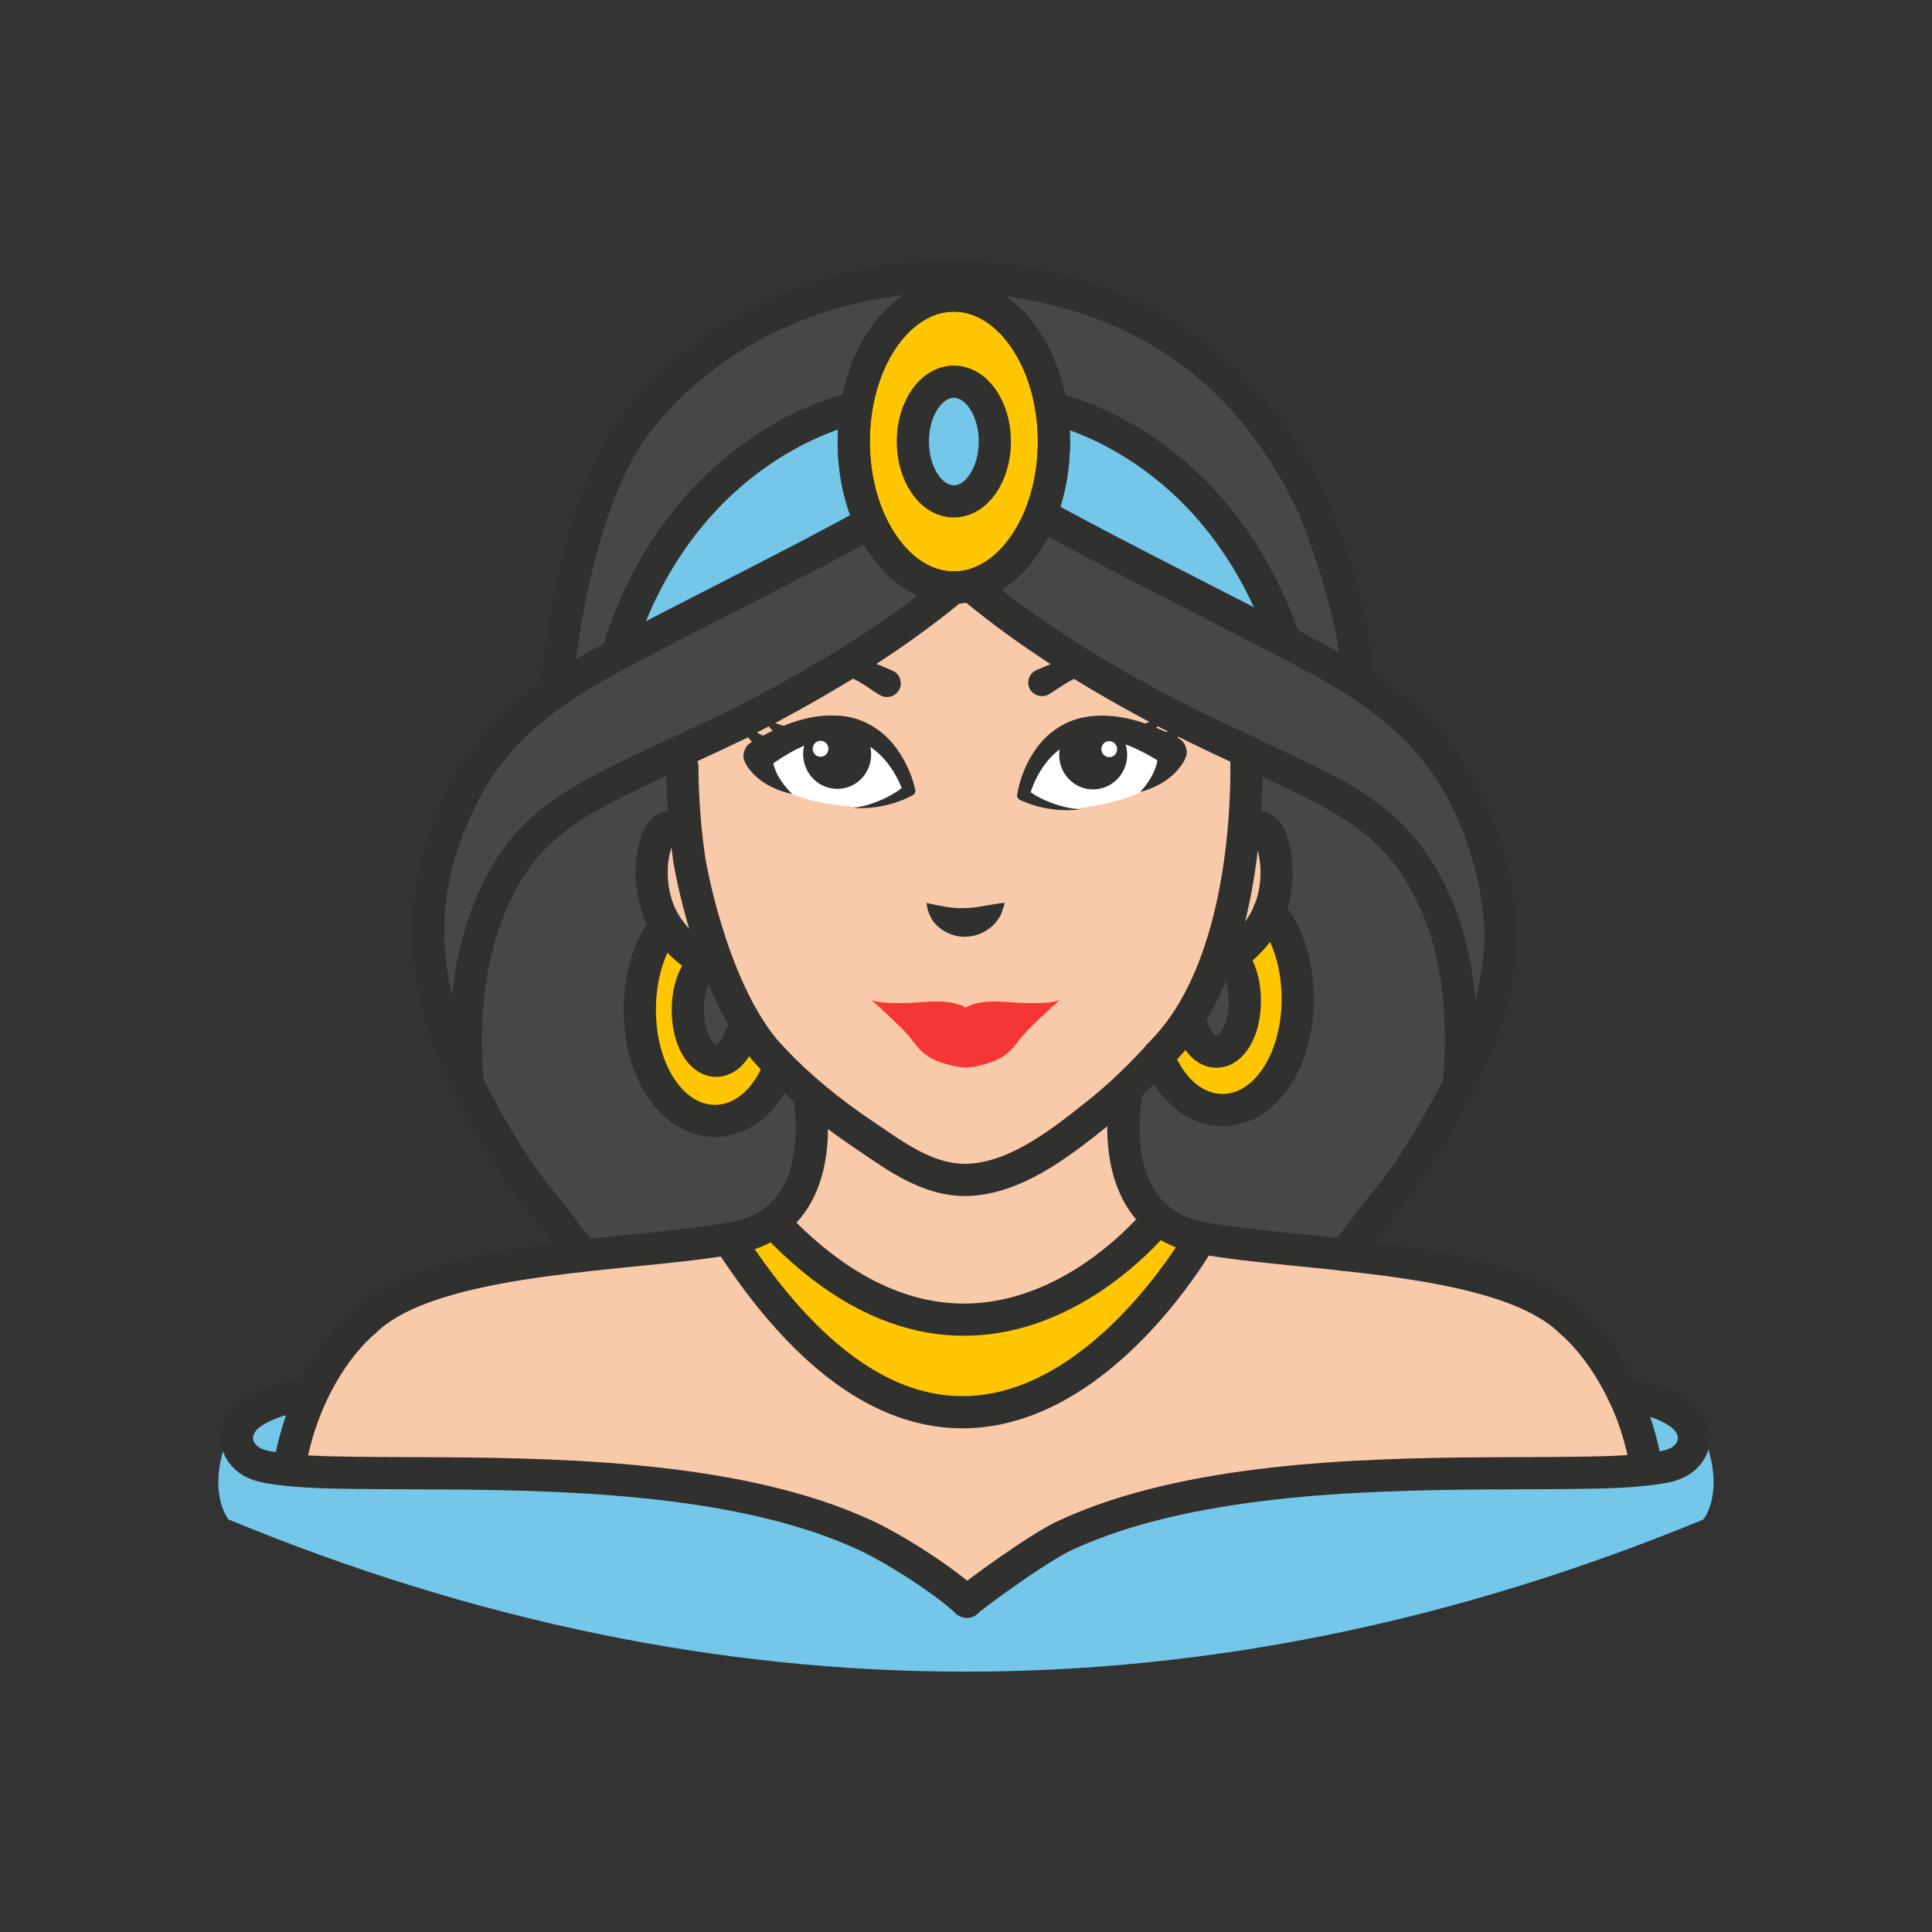<?xml version="1.0" ?><svg style="enable-background:new 0 0 48 48;" version="1.1" viewBox="0 0 48 48" xml:space="preserve" xmlns="http://www.w3.org/2000/svg" xmlns:xlink="http://www.w3.org/1999/xlink"><rect x="0" y="0" width="48" height="48" fill="#333333" stroke="none"/><g id="Icons"><g><path d="M7.296,36.522l0.554-1.757c0,0-1.59-0.556-2.169,0.879    s0,2.109,0,2.109c12.12,5.007,24.331,5.07,36.636,0c0,0,0.578-0.675-0-2.109    c-0.578-1.435-2.169-0.879-2.169-0.879l0.554,1.757" style="fill:#74C7E8;"/><path d="M14.64,31.532c0,0-3.756-4.058-4-7.543s1.603-5.844,3.176-6.8    c0,0-0.249-1.947,0.828-4.611s3.457-5.693,8.418-5.815s6.629,2.069,8.133,3.393    s2.765,5.608,2.623,6.669c0,0,3.071,2.837,3.345,5.267c0.356,3.151-0.865,4.748-0.865,4.748    l-2.72,4.357c0,0-4.495,0.604-5.426-1.793s-0.225-2.082,0.621-3.165    c0.846-1.083,2.072-4.096,2.133-5.688c0.06-1.592,0.476-1.54-0.672-2.164    c-1.148-0.624-6.064-3.792-6.064-3.792l-0.983-0.073c0,0-0.795,1.916-5.557,3.81    c0,0-1.007-0.027-0.718,1.705c0.289,1.732,0.676,5.069,3.259,7.351    C20.171,27.385,21.861,30.957,14.64,31.532z" style="fill:#464747;"/><path d="M30.959,18.662c0.007,0.127-0.252,0.823-0.039,1.722    c0.114,0.479,0.846,1.315,0.689,2.048c-0.123,0.574-1.267,1.16-1.493,1.719    c-0.292,0.724-0.684,1.401-1.206,1.941c-0.515,0.583-1.078,1.127-1.69,1.612    c-0.903,0.719-2.03,1.602-3.244,1.612c-0.544,0-1.059-0.204-1.525-0.476    c-0.396-0.225-0.768-0.508-1.142-0.747c-0.776-0.495-1.476-1.09-2.093-1.772    c-0.071-0.078-0.142-0.15-0.213-0.23c-0.598-0.686-1.024-1.533-1.326-2.402    c-0.067-0.192-0.407-0.421-0.733-0.649c-0.407-0.284-0.644-0.755-0.636-1.251l0.014-0.919    c0.916-0.32,0.632-1.809,0.632-1.809c2.146-1.983,5.157-3.274,7.015-4.485    C24.597,14.167,26.54,16.943,30.959,18.662z" style="fill:#F9CAAA;"/><path d="M32.035,16.049c0,0-0.925-4.89-6.046-6.007c0,0,0.744,1.61-0.192,2.752    C25.797,12.795,30.073,15.397,32.035,16.049z" style="fill:#74C7E8;"/><path d="M15.33,16.265c0,0,0.925-4.89,6.046-6.007c0,0-0.744,1.61,0.192,2.752    C21.568,13.01,17.292,15.612,15.33,16.265z" style="fill:#74C7E8;"/><path d="M20.101,27.218c0,0,0.622,3.059-1.845,3.535    c-2.467,0.466-7.507,0.398-9.206,2.088c0,0-1.457,1.136-1.874,3.681    c7.231-0.161,13.781,0.205,16.845,3.272c3.189-3.653,10.271-3.231,16.892-3.291    c-0.126-0.738-0.33-1.35-0.573-1.855c-0.583-1.233-1.311-1.806-1.311-1.806    c-1.699-1.69-6.73-1.622-9.197-2.088c-2.467-0.476-1.855-3.535-1.855-3.535" style="fill:#F9CAAA;"/><path d="M19.208,30.355c5.176,5.516,9.566-0.078,9.566-0.078l1.059,0.476    c0,0-5.477,9.731-11.732,0.029" style="fill:#FFC601;"/><ellipse cx="23.698" cy="10.97" rx="2.487" ry="3.627" style="fill:#FFC601;"/><path d="    M28.774,30.277c0,0-4.39,5.594-9.566,0.078" style="fill:none;stroke:#30302F;stroke-width:0.8;stroke-linecap:round;stroke-linejoin:round;stroke-miterlimit:10;"/><path d="M29.618,25.516c0.121,0.381,0.349,0.612,0.606,0.612    c0.396,0,0.705-0.554,0.705-1.259c0-0.372-0.084-0.718-0.235-0.949    c-0.004-0.009-0.007-0.013-0.015-0.018l0.844-1.248c0.039,0.019,0.068,0.049,0.097,0.088    c0.398,0.505,0.622,1.262,0.622,2.078c0,1.544-0.816,2.758-1.865,2.758    c-0.68,0-1.282-0.505-1.602-1.34" style="fill:#FFC601;"/><path d="M18.399,25.743c-0.121,0.381-0.349,0.612-0.606,0.612    c-0.396,0-0.705-0.554-0.705-1.259c0-0.372,0.084-0.718,0.235-0.949    c0.004-0.009,0.007-0.013,0.015-0.018l-0.781-1.154c-0.019,0.01-0.029,0.019-0.039,0.039    c-0.398,0.505-0.622,1.263-0.622,2.078c0,1.544,0.816,2.758,1.865,2.758    c0.68,0,1.282-0.505,1.602-1.34" style="fill:#FFC601;"/><path d="    M40.913,36.502c-0.126-0.738-0.33-1.35-0.573-1.855c-0.583-1.233-1.311-1.806-1.311-1.806    c-1.699-1.69-6.73-1.622-9.197-2.088c-2.467-0.476-1.855-3.535-1.855-3.535" style="fill:none;stroke:#30302F;stroke-width:0.8;stroke-linecap:round;stroke-linejoin:round;stroke-miterlimit:10;"/><path d="    M20.101,27.218c0,0,0.622,3.059-1.845,3.535c-2.467,0.466-7.507,0.398-9.206,2.088    c0,0-1.457,1.136-1.874,3.681" style="fill:none;stroke:#30302F;stroke-width:0.8;stroke-linecap:round;stroke-linejoin:round;stroke-miterlimit:10;"/><path d="    M25.886,12.794c1.889,1.049,4.964,2.557,6.798,3.547c1.768,0.952,3.028,1.962,3.823,3.681    c0.405,0.874,0.671,1.819,0.752,2.78c0.122,1.45-0.361,2.871-1.014,4.145    c-0.374,0.73-0.777,1.447-1.234,2.129c-0.253,0.378-0.541,0.73-0.83,1.081    c-0.269,0.326-0.513,0.74-0.834,1.016" style="fill:none;stroke:#30302F;stroke-width:0.8;stroke-linecap:round;stroke-linejoin:round;stroke-miterlimit:10;"/><path d="    M14.527,31.171c-0.32-0.272-0.563-0.69-0.835-1.01c-0.291-0.359-0.573-0.709-0.826-1.088    c-0.466-0.68-0.864-1.398-1.233-2.127c-0.923-1.821-1.308-3.801-0.698-5.797    c0.118-0.386,0.265-0.762,0.436-1.127c0.787-1.719,2.049-2.729,3.817-3.681    c1.835-0.991,4.487-2.282,6.38-3.331" style="fill:none;stroke:#30302F;stroke-width:0.8;stroke-linecap:round;stroke-linejoin:round;stroke-miterlimit:10;"/><path d="    M24.171,14.593c1.34,1.117,2.875,2.078,4.448,2.923c1.094,0.588,2.285,1.116,3.425,1.663    c1.101,0.528,2.182,1.062,2.932,2.065c1.213,1.622,1.451,3.738,1.269,5.702" style="fill:none;stroke:#30302F;stroke-width:0.8;stroke-linecap:round;stroke-linejoin:round;stroke-miterlimit:10;"/><path d="    M11.623,26.946c-0.175-1.903,0.078-4.03,1.214-5.633c0.019-0.019,0.029-0.049,0.049-0.068    c0.757-1,1.835-1.534,2.933-2.069c0.855-0.408,1.719-0.796,2.564-1.204V17.963    c0.029-0.019,0.068-0.029,0.097-0.049c0.019-0.01,0.029-0.019,0.049-0.019    c0.087-0.049,0.165-0.087,0.253-0.136c0.155-0.078,0.311-0.155,0.466-0.243    c0.505-0.272,1-0.553,1.486-0.845c0.185-0.107,0.369-0.223,0.544-0.34c0.01,0,0.01,0,0.01,0    c0.845-0.534,1.661-1.117,2.408-1.738" style="fill:none;stroke:#30302F;stroke-width:0.8;stroke-linecap:round;stroke-linejoin:round;stroke-miterlimit:10;"/><ellipse cx="23.698" cy="10.97" rx="2.487" ry="3.627" style="fill:none;stroke:#30302F;stroke-width:0.8;stroke-linecap:round;stroke-linejoin:round;stroke-miterlimit:10;"/><ellipse cx="23.698" cy="10.97" rx="1.019" ry="1.487" style="fill:#74C7E8;"/><ellipse cx="23.698" cy="10.97" rx="1.019" ry="1.487" style="fill:none;stroke:#30302F;stroke-width:0.8;stroke-linecap:round;stroke-linejoin:round;stroke-miterlimit:10;"/><path d="    M13.816,17.189c0.179-2.01,0.782-5.121,2.037-6.724c1.349-1.72,3.363-2.918,5.619-3.382    c2.172-0.444,4.512-0.193,6.515,0.715c2.224,1.014,3.658,2.715,4.639,4.773    c0,0,1.105,2.691,1.105,4.343" style="fill:none;stroke:#30302F;stroke-width:0.8;stroke-linecap:round;stroke-linejoin:round;stroke-miterlimit:10;"/><path d="    M30.959,18.662c0.019,0.359,0.175,5.128-2.049,7.429c-0.515,0.583-1.078,1.127-1.69,1.612    c-0.903,0.719-2.03,1.602-3.244,1.612c-0.544,0-1.059-0.204-1.525-0.476    c-0.359-0.204-0.699-0.456-1.039-0.68c-0.787-0.534-1.525-1.127-2.175-1.816    c-0.078-0.087-0.155-0.165-0.233-0.253c-1.37-1.644-1.874-4.7-1.874-4.7    c-0.194-1.321-0.175-2.331-0.175-2.331" style="fill:none;stroke:#30302F;stroke-width:0.8;stroke-linecap:round;stroke-linejoin:round;stroke-miterlimit:10;"/><path d="    M30.273,23.958c0.499-0.259,0.946-0.669,1.199-1.175c0.278-0.557,0.326-1.328,0.112-1.914    c-0.033-0.091-0.077-0.182-0.15-0.247c-0.162-0.144-0.273-0.095-0.439-0.015" style="fill:none;stroke:#30302F;stroke-width:0.8;stroke-linecap:round;stroke-linejoin:round;stroke-miterlimit:10;"/><path d="    M17.634,23.958c-0.499-0.259-0.946-0.669-1.199-1.175c-0.278-0.557-0.326-1.328-0.112-1.914    c0.033-0.091,0.077-0.182,0.15-0.247c0.162-0.144,0.382-0.045,0.549,0.035" style="fill:none;stroke:#30302F;stroke-width:0.8;stroke-linecap:round;stroke-linejoin:round;stroke-miterlimit:10;"/><path d="    M31.522,22.654c0.039,0.019,0.068,0.049,0.097,0.088c0.398,0.505,0.622,1.262,0.622,2.078    c0,1.544-0.816,2.758-1.865,2.758c-0.68,0-1.282-0.505-1.602-1.34" style="fill:none;stroke:#30302F;stroke-width:0.8;stroke-linecap:round;stroke-linejoin:round;stroke-miterlimit:10;"/><path d="    M30.678,23.902c0.007,0.004,0.011,0.009,0.015,0.018c0.15,0.231,0.235,0.576,0.235,0.949    c0,0.705-0.308,1.259-0.705,1.259c-0.257,0-0.484-0.231-0.606-0.612" style="fill:none;stroke:#30302F;stroke-width:0.8;stroke-linecap:round;stroke-linejoin:round;stroke-miterlimit:10;"/><path d="    M17.338,24.128c-0.007,0.004-0.011,0.009-0.015,0.018c-0.15,0.231-0.235,0.576-0.235,0.949    c0,0.705,0.308,1.259,0.705,1.259c0.257,0,0.484-0.231,0.606-0.612" style="fill:none;stroke:#30302F;stroke-width:0.8;stroke-linecap:round;stroke-linejoin:round;stroke-miterlimit:10;"/><path d="    M16.518,23.013c-0.398,0.505-0.622,1.263-0.622,2.078c0,1.544,0.816,2.758,1.865,2.758    c0.68,0,1.282-0.505,1.602-1.34" style="fill:none;stroke:#30302F;stroke-width:0.8;stroke-linecap:round;stroke-linejoin:round;stroke-miterlimit:10;"/><path d="    M26.185,10.156c0,0,4.034,0.814,5.736,5.78" style="fill:none;stroke:#30302F;stroke-width:0.8;stroke-linecap:round;stroke-linejoin:round;stroke-miterlimit:10;"/><path d="    M21.166,10.156c0,0-4.034,0.814-5.736,5.78" style="fill:none;stroke:#30302F;stroke-width:0.8;stroke-linecap:round;stroke-linejoin:round;stroke-miterlimit:10;"/><path d="    M18.101,30.782c6.254,9.702,11.732-0.029,11.732-0.029" style="fill:none;stroke:#30302F;stroke-width:0.8;stroke-linecap:round;stroke-linejoin:round;stroke-miterlimit:10;"/><path d="    M40.339,34.643c0.479,0.068,1.007,0.2,1.405,0.483c0.374,0.267,0.486,0.751,0.11,1.092    c-0.149,0.135-0.348,0.2-0.546,0.234c-0.682,0.118-1.383,0.128-2.073,0.139    c-0.749,0.011-1.497,0.009-2.246,0.014c-0.868,0.005-1.736,0.018-2.603,0.053    c-0.921,0.037-1.841,0.098-2.756,0.201c-0.909,0.102-1.815,0.246-2.706,0.458    c-0.839,0.2-1.667,0.462-2.451,0.825c-0.722,0.334-2.353,1.544-2.453,1.652" style="fill:none;stroke:#30302F;stroke-width:0.8;stroke-linecap:round;stroke-linejoin:round;stroke-miterlimit:10;"/><path d="    M7.632,34.643c-0.479,0.068-1.007,0.2-1.405,0.483C5.853,35.393,5.741,35.877,6.117,36.218    c0.149,0.135,0.348,0.2,0.546,0.234c0.682,0.118,1.383,0.128,2.073,0.139    c0.748,0.011,1.497,0.009,2.246,0.014c0.868,0.005,1.736,0.018,2.603,0.053    c0.921,0.037,1.841,0.098,2.756,0.201c0.909,0.102,1.815,0.246,2.706,0.458    c0.839,0.2,1.667,0.462,2.451,0.825c0.722,0.334,1.939,1.109,2.523,1.652" style="fill:none;stroke:#30302F;stroke-width:0.8;stroke-linecap:round;stroke-linejoin:round;stroke-miterlimit:10;"/><path d="M24.985,24.892c-0.753-0.059-0.994,0.144-0.994,0.144    s-0.241-0.203-0.994-0.144c-0.753,0.059-1.206,0.025-1.351-0.051    c0.194,0.17,0.383,0.346,0.567,0.524c0.122,0.118,0.249,0.236,0.357,0.365    c0.104,0.123,0.193,0.257,0.31,0.371c0.132,0.128,0.298,0.227,0.482,0.289    c0.205,0.068,0.406,0.126,0.628,0.131c0.222-0.005,0.424-0.062,0.628-0.131    c0.183-0.061,0.35-0.161,0.482-0.289c0.118-0.114,0.206-0.248,0.31-0.371    c0.109-0.129,0.235-0.246,0.357-0.365c0.184-0.178,0.373-0.354,0.567-0.524    C26.191,24.918,25.738,24.952,24.985,24.892z" style="fill:#F43735;"/><ellipse cx="23.698" cy="10.97" rx="2.487" ry="3.627" style="fill:none;stroke:#30302F;stroke-width:0.8;stroke-linecap:round;stroke-linejoin:round;stroke-miterlimit:10;"/><path d="M27.142,16.671c-0.233,0.088-0.437,0.175-0.602,0.272    c-0.146,0.087-0.262,0.165-0.35,0.223c-0.068,0.049-0.155,0.097-0.155,0.097    c-0.165,0.078-0.369,0.01-0.456-0.155c-0.078-0.175-0.01-0.379,0.165-0.456    c0.01-0.01,0.029-0.01,0.136-0.058c0.097-0.039,0.243-0.107,0.427-0.175    c0.107-0.039,0.233-0.078,0.369-0.107C26.783,16.39,26.968,16.535,27.142,16.671z" style="fill:#30302F;"/><path d="M22.355,17.108c-0.078,0.175-0.272,0.252-0.447,0.185    c-0.019-0.01-0.039-0.019-0.058-0.029c0,0-0.058-0.039-0.155-0.097    c-0.078-0.058-0.194-0.136-0.34-0.223c-0.175-0.097-0.388-0.194-0.622-0.272    c0.185-0.107,0.369-0.223,0.544-0.34c0.01,0,0.01,0,0.01,0c0.107,0.029,0.204,0.058,0.301,0.087    c0.175,0.068,0.33,0.136,0.427,0.175c0.087,0.039,0.136,0.058,0.136,0.058L22.17,16.662    C22.345,16.73,22.423,16.934,22.355,17.108z" style="fill:#30302F;"/><path d="M23.025,22.431c0,0,0.172,0.048,0.372,0.08    c0.2,0.042,0.402,0.059,0.576,0.05c0.091,0.004,0.184-0.014,0.287-0.022    c0.102-0.017,0.208-0.034,0.311-0.053c0.111-0.018,0.203-0.033,0.268-0.043    c0.07-0.011,0.119-0.011,0.119-0.011s-0.004,0.045-0.026,0.114    c-0.03,0.061-0.047,0.18-0.124,0.274c-0.123,0.209-0.427,0.441-0.814,0.454    c-0.39,0.011-0.719-0.222-0.843-0.438C23.016,22.615,23.025,22.431,23.025,22.431z" style="fill:#30302F;"/><path d="M29.522,17.846c0,0,0,0.117-0.039,0.272l-0.194-0.117l-0.097-0.058    l0.311-0.087L29.522,17.846z" style="fill:#30302F;"/><g><g><path d="M29.443,18.575l-0.03-0.047c-3.363-1.736-4.095,1.239-4.095,1.239      s0.624,0.36,1.5,0.308C28.818,19.82,29.214,19.066,29.443,18.575z" style="fill:#FFFFFF;"/></g><g><g><path d="M29.219,18.376c0,0,0.347-0.41,0.374-0.694c0,0-0.488,0.545-0.84,0.582" style="fill:#30302F;"/><path d="M28.546,18.268c0,0,0.402-0.364,0.46-0.643c0,0-0.371,0.376-0.725,0.374" style="fill:#30302F;"/><g><g><path d="M28.897,18.981c-0.606-0.395-1.299-0.719-1.957-0.623         c-0.658,0.083-1.169,0.728-1.362,1.417l-0.067-0.158c0.356,0.268,0.834,0.447,1.318,0.495         c-0.491,0.05-0.998-0.011-1.487-0.237c-0.054-0.025-0.082-0.083-0.071-0.138l0.004-0.02         c0.078-0.414,0.232-0.795,0.485-1.142c0.25-0.343,0.633-0.623,1.07-0.732         c0.894-0.208,1.734,0.131,2.445,0.496c0.183,0.094,0.255,0.319,0.161,0.502         c-0.094,0.183-0.319,0.255-0.502,0.161C28.922,18.997,28.907,18.988,28.897,18.981z" style="fill:#30302F;"/></g><g><path d="M29.483,18.744c-0.064,0.204-0.144,0.284-0.233,0.396         c-0.089,0.1-0.188,0.182-0.289,0.253c-0.204,0.138-0.42,0.227-0.635,0.285         c0.151-0.163,0.275-0.345,0.353-0.529c0.038-0.092,0.066-0.185,0.078-0.273         c0.011-0.077,0.014-0.198-0.016-0.206c0.021-0.205,0.203-0.354,0.408-0.333         C29.355,18.357,29.504,18.54,29.483,18.744z" style="fill:#30302F;"/></g></g></g><path d="M27.999,18.652c0.053,0.472-0.28,0.899-0.743,0.955      s-0.882-0.282-0.935-0.753c-0.053-0.472,0.28-0.899,0.743-0.955      C27.527,17.843,27.946,18.181,27.999,18.652z" style="fill:#30302F;"/><ellipse cx="27.561" cy="18.601" rx="0.195" ry="0.199" style="fill:#FFFFFF;" transform="matrix(0.993 -0.119 0.119 0.993 -2.022 3.421)"/></g></g><g><g><path d="M18.51,18.688l0.028-0.049c3.261-1.919,4.158,1.011,4.158,1.011      s-0.603,0.394-1.48,0.39C19.202,19.895,18.765,19.165,18.51,18.688z" style="fill:#FFFFFF;"/></g><g><g><path d="M18.722,18.477c0,0-0.369-0.39-0.412-0.672c0,0,0.517,0.517,0.871,0.535" style="fill:#30302F;"/><path d="M19.388,18.331c0,0-0.421-0.341-0.495-0.617c0,0,0.391,0.355,0.744,0.334" style="fill:#30302F;"/><g><g><path d="M18.664,18.442c0.69-0.405,1.51-0.789,2.414-0.631         c0.443,0.084,0.84,0.343,1.109,0.671c0.271,0.333,0.446,0.704,0.547,1.113l0.005,0.02         c0.014,0.057-0.013,0.115-0.063,0.142c-0.475,0.253-0.978,0.342-1.472,0.319         c0.481-0.075,0.948-0.28,1.289-0.567l-0.058,0.162c-0.231-0.677-0.777-1.293-1.439-1.34         c-0.663-0.059-1.336,0.303-1.919,0.731c-0.165,0.124-0.399,0.09-0.522-0.075         c-0.124-0.165-0.09-0.399,0.075-0.522C18.639,18.458,18.654,18.449,18.664,18.442z" style="fill:#30302F;"/></g><g><path d="M19.214,18.743c-0.03,0.009-0.019,0.13-0.005,0.206         c0.017,0.088,0.05,0.179,0.093,0.269c0.089,0.179,0.222,0.354,0.382,0.509         c-0.218-0.046-0.438-0.123-0.65-0.249c-0.105-0.065-0.208-0.141-0.302-0.236         c-0.095-0.106-0.18-0.182-0.255-0.382c-0.032-0.203,0.107-0.394,0.31-0.426         C18.992,18.401,19.182,18.539,19.214,18.743z" style="fill:#30302F;"/></g></g></g><path d="M19.955,18.685c-0.027,0.474,0.329,0.883,0.795,0.913      c0.466,0.03,0.865-0.33,0.892-0.804c0.027-0.474-0.329-0.883-0.795-0.913      C20.382,17.851,19.982,18.211,19.955,18.685z" style="fill:#30302F;"/><ellipse cx="20.39" cy="18.609" rx="0.199" ry="0.195" style="fill:#FFFFFF;" transform="matrix(0.064 -0.998 0.998 0.064 0.51 37.762)"/></g></g></g></g></svg>